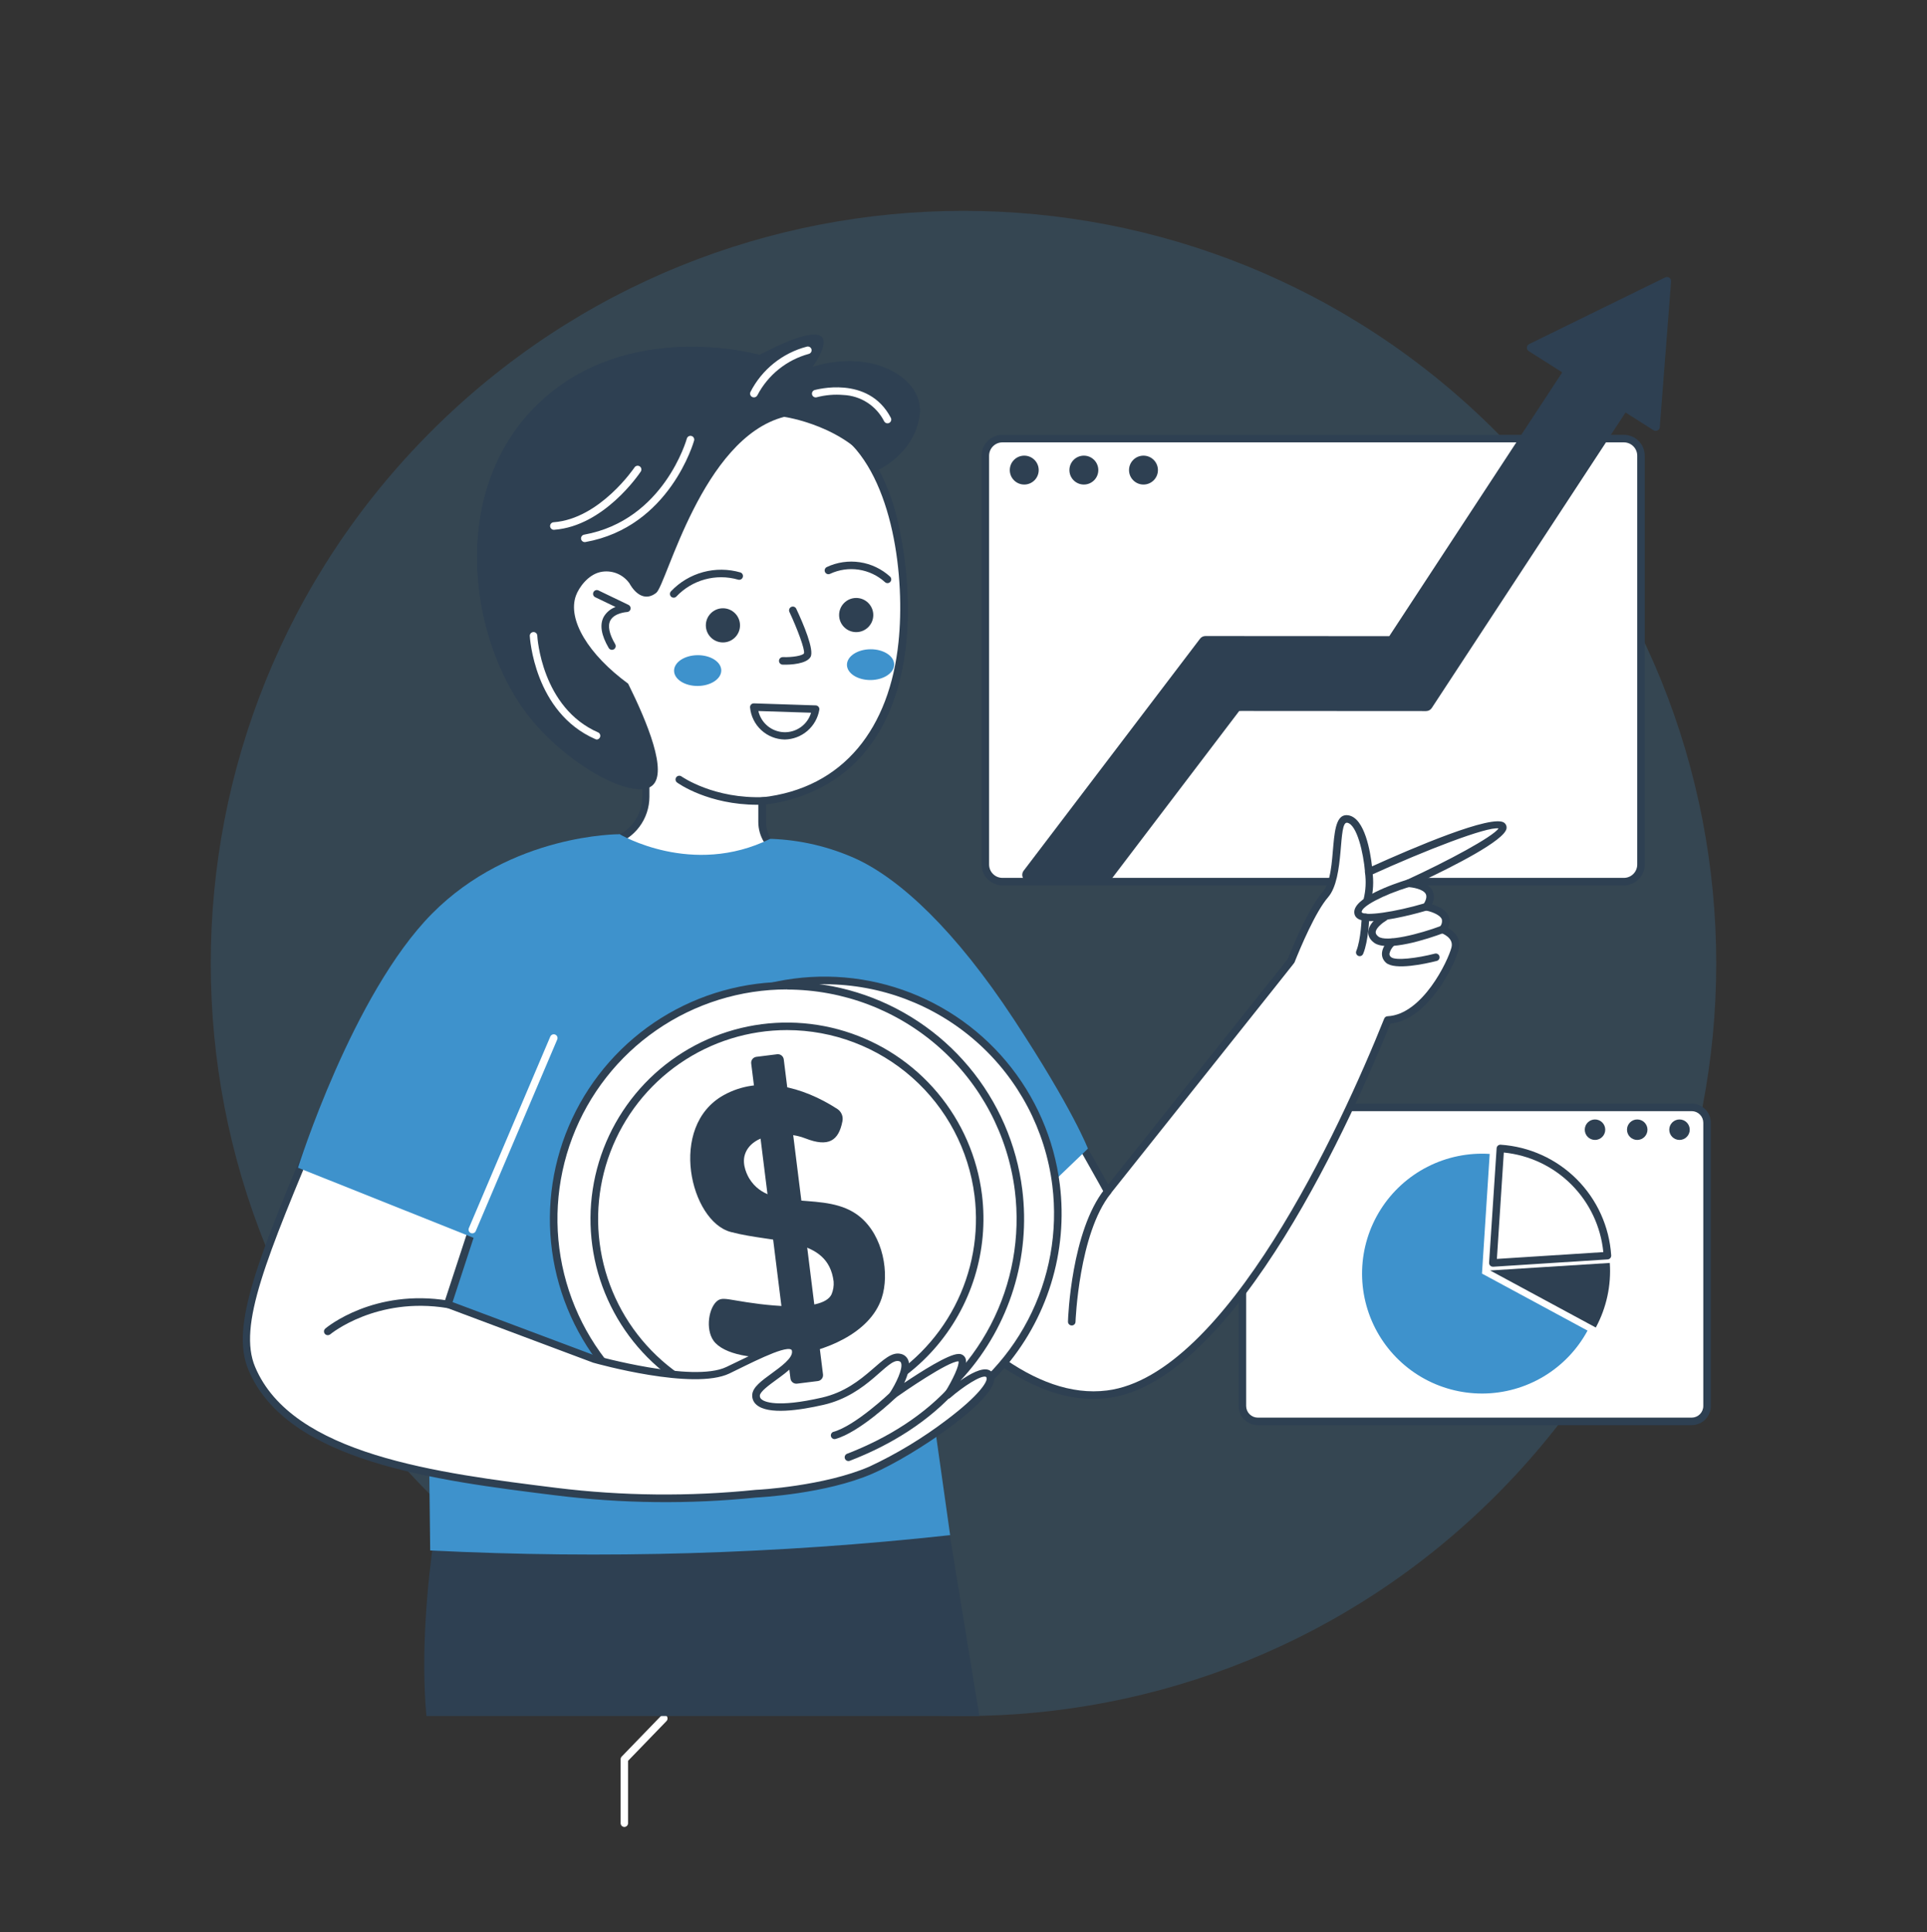 <svg width="334" height="335" viewBox="0 0 334 335" fill="none" xmlns="http://www.w3.org/2000/svg">
<rect x="0" y="0" width="334" height="335" fill="#333333" stroke="none"/>
<g clip-path="url(#clip0_137_12572)">
<path d="M108.224 316.725C108.051 316.725 107.885 316.656 107.763 316.534C107.64 316.412 107.572 316.246 107.572 316.073V304.983C107.571 304.813 107.636 304.649 107.754 304.526L114.591 297.455C114.713 297.333 114.878 297.265 115.051 297.265C115.223 297.265 115.388 297.333 115.511 297.455C115.572 297.515 115.62 297.588 115.653 297.667C115.686 297.747 115.704 297.832 115.704 297.918C115.704 298.004 115.686 298.089 115.653 298.169C115.62 298.248 115.572 298.321 115.511 298.381L108.857 305.263V316.112C108.847 316.275 108.777 316.428 108.659 316.541C108.542 316.655 108.387 316.72 108.224 316.725Z" fill="white"/>
<g opacity="0.2">
<path d="M259.254 259.281C310.206 208.33 310.206 125.721 259.254 74.77C208.303 23.819 125.695 23.819 74.744 74.77C23.793 125.721 23.793 208.33 74.744 259.281C125.695 310.232 208.303 310.232 259.254 259.281Z" fill="#3E92CC"/>
</g>
<path d="M281.454 76.037H173.752C172.112 76.037 170.784 77.365 170.784 79.005V149.882C170.784 151.521 172.112 152.85 173.752 152.85H281.454C283.093 152.85 284.422 151.521 284.422 149.882V79.005C284.422 77.365 283.093 76.037 281.454 76.037Z" fill="white"/>
<path d="M281.46 153.496H173.752C172.792 153.494 171.872 153.112 171.194 152.434C170.515 151.755 170.133 150.835 170.131 149.875V79.005C170.133 78.045 170.515 77.125 171.194 76.447C171.872 75.768 172.792 75.386 173.752 75.384H281.46C282.42 75.386 283.34 75.768 284.018 76.447C284.697 77.125 285.079 78.045 285.081 79.005V149.875C285.079 150.835 284.697 151.755 284.018 152.434C283.34 153.112 282.42 153.494 281.46 153.496ZM173.752 76.689C173.138 76.689 172.549 76.933 172.114 77.367C171.68 77.802 171.436 78.391 171.436 79.005V149.875C171.436 150.49 171.68 151.079 172.114 151.513C172.549 151.947 173.138 152.191 173.752 152.191H281.46C282.074 152.191 282.663 151.947 283.098 151.513C283.532 151.079 283.776 150.49 283.776 149.875V79.005C283.776 78.391 283.532 77.802 283.098 77.367C282.663 76.933 282.074 76.689 281.46 76.689H173.752Z" fill="#2E4052"/>
<path d="M177.529 84.002C178.912 84.002 180.034 82.88 180.034 81.497C180.034 80.113 178.912 78.992 177.529 78.992C176.145 78.992 175.024 80.113 175.024 81.497C175.024 82.88 176.145 84.002 177.529 84.002Z" fill="#2E4052"/>
<path d="M187.862 84.002C189.245 84.002 190.367 82.88 190.367 81.497C190.367 80.113 189.245 78.992 187.862 78.992C186.478 78.992 185.357 80.113 185.357 81.497C185.357 82.88 186.478 84.002 187.862 84.002Z" fill="#2E4052"/>
<path d="M198.195 84.002C199.579 84.002 200.7 82.88 200.7 81.497C200.7 80.113 199.579 78.992 198.195 78.992C196.812 78.992 195.69 80.113 195.69 81.497C195.69 82.88 196.812 84.002 198.195 84.002Z" fill="#2E4052"/>
<path d="M218.007 246.416H293.209C294.683 246.416 295.877 245.221 295.877 243.747V194.646C295.877 193.172 294.683 191.977 293.209 191.977H218.007C216.533 191.977 215.339 193.172 215.339 194.646V243.747C215.339 245.221 216.533 246.416 218.007 246.416Z" fill="white"/>
<path d="M293.215 247.068H218.007C217.126 247.068 216.282 246.718 215.659 246.095C215.036 245.473 214.686 244.628 214.686 243.748V194.646C214.686 193.765 215.036 192.92 215.659 192.298C216.282 191.675 217.126 191.325 218.007 191.325H293.215C294.095 191.327 294.938 191.678 295.559 192.3C296.18 192.923 296.529 193.766 296.529 194.646V243.748C296.529 244.627 296.18 245.471 295.559 246.093C294.938 246.716 294.095 247.066 293.215 247.068ZM218.007 192.63C217.472 192.63 216.959 192.842 216.581 193.22C216.203 193.598 215.991 194.111 215.991 194.646V243.748C215.993 244.282 216.206 244.793 216.583 245.171C216.961 245.549 217.473 245.762 218.007 245.763H293.215C293.749 245.762 294.26 245.548 294.637 245.171C295.013 244.793 295.225 244.281 295.225 243.748V194.646C295.225 194.381 295.174 194.119 295.074 193.875C294.973 193.63 294.825 193.408 294.638 193.221C294.452 193.033 294.23 192.885 293.986 192.783C293.742 192.682 293.48 192.63 293.215 192.63H218.007Z" fill="#2E4052"/>
<path d="M291.102 197.621C292.082 197.621 292.876 196.826 292.876 195.846C292.876 194.866 292.082 194.072 291.102 194.072C290.122 194.072 289.328 194.866 289.328 195.846C289.328 196.826 290.122 197.621 291.102 197.621Z" fill="#2E4052"/>
<path d="M283.776 197.621C284.756 197.621 285.55 196.826 285.55 195.846C285.55 194.866 284.756 194.072 283.776 194.072C282.796 194.072 282.002 194.866 282.002 195.846C282.002 196.826 282.796 197.621 283.776 197.621Z" fill="#2E4052"/>
<path d="M276.457 197.621C277.437 197.621 278.231 196.826 278.231 195.846C278.231 194.866 277.437 194.072 276.457 194.072C275.477 194.072 274.682 194.866 274.682 195.846C274.682 196.826 275.477 197.621 276.457 197.621Z" fill="#2E4052"/>
<path d="M260.337 143.156C258.38 141.532 237.244 151.16 237.244 151.16C237.244 151.16 236.553 142.576 233.65 141.995C230.747 141.414 232.724 151.63 229.703 155.107C227.485 157.671 224.948 163.633 223.767 166.595L191.978 206.531C191.978 206.531 172.088 169.791 159.361 157.912C153.829 152.676 147.081 148.899 139.726 146.92C138.603 146.62 137.428 146.566 136.283 146.763C135.137 146.959 134.048 147.402 133.09 148.059C132.131 148.717 131.327 149.574 130.731 150.572C130.136 151.571 129.764 152.686 129.64 153.842C128.257 168.539 140.6 193.771 140.6 193.771C140.6 193.771 166.041 245.026 191.978 241.712C214.158 238.881 234.974 190.732 240.526 176.843C247.14 176.537 251.661 166.608 252.216 164.403C252.796 162.081 250.011 161.141 250.011 161.141C252.333 158.121 247.225 157.227 247.225 157.227C249.776 153.398 244.094 153.17 244.094 153.17C244.094 153.17 262.307 144.78 260.337 143.156Z" fill="white"/>
<path d="M156.041 219.369C149.974 211.412 144.613 202.941 140.019 194.052C139.51 193.008 127.625 168.493 129.014 153.783C129.147 152.533 129.549 151.326 130.192 150.247C130.835 149.167 131.704 148.239 132.74 147.527C133.775 146.815 134.953 146.335 136.191 146.121C137.43 145.907 138.7 145.964 139.915 146.287C147.372 148.297 154.213 152.128 159.824 157.436C171.566 168.382 188.932 199.642 192.083 205.35L223.199 166.262C224.504 163 226.983 157.253 229.214 154.683C232.182 151.258 229.788 140.566 233.78 141.355C236.566 141.916 237.518 147.664 237.805 150.195C244.655 147.096 258.765 141.023 260.748 142.654C260.887 142.765 260.995 142.911 261.062 143.077C261.128 143.243 261.15 143.423 261.127 143.6C260.859 145.687 251.713 150.28 246.221 152.863C248.178 153.515 249.058 154.924 248.21 156.777C250.428 157.429 251.961 158.89 250.963 160.861C252.072 161.467 253.312 162.7 252.848 164.553C252.196 167.162 247.63 176.765 240.982 177.456C234.942 192.46 214.321 239.514 192.057 242.351C177.972 244.145 164.762 230.642 156.041 219.369ZM130.312 153.907C128.942 168.258 141.069 193.223 141.187 193.471C141.441 193.98 166.713 244.282 191.893 241.053C212.436 238.444 232.28 195.689 239.919 176.589C239.965 176.472 240.044 176.372 240.146 176.299C240.247 176.226 240.368 176.184 240.493 176.178C246.547 175.897 250.989 166.588 251.583 164.233C252.007 162.531 249.893 161.787 249.802 161.761C249.703 161.727 249.614 161.671 249.542 161.596C249.47 161.522 249.416 161.431 249.386 161.331C249.356 161.231 249.351 161.126 249.37 161.024C249.389 160.922 249.432 160.825 249.495 160.743C249.675 160.568 249.806 160.351 249.878 160.111C249.95 159.872 249.96 159.618 249.906 159.373C249.561 158.473 247.728 157.951 247.108 157.84C247.001 157.821 246.902 157.775 246.817 157.707C246.733 157.64 246.667 157.552 246.625 157.452C246.583 157.353 246.566 157.244 246.576 157.136C246.587 157.029 246.624 156.925 246.684 156.836C247.206 156.053 247.336 155.44 247.134 155.003C246.677 154.096 244.714 153.815 244.068 153.789C243.921 153.784 243.78 153.73 243.667 153.634C243.555 153.539 243.479 153.409 243.45 153.264C243.421 153.12 243.442 152.97 243.509 152.839C243.576 152.708 243.686 152.604 243.82 152.543C250.924 149.281 258.752 145.074 259.744 143.613C257.715 143.28 247.088 147.39 237.518 151.754C237.423 151.797 237.319 151.817 237.214 151.811C237.11 151.806 237.008 151.775 236.918 151.722C236.828 151.669 236.752 151.595 236.696 151.506C236.64 151.417 236.607 151.317 236.599 151.212C236.325 147.853 235.189 142.967 233.526 142.634C231.863 142.301 233.141 152.145 230.199 155.537C227.994 158.075 225.391 164.285 224.374 166.836C224.315 166.98 225.724 165.179 192.487 206.936C192.42 207.02 192.333 207.086 192.234 207.128C192.135 207.17 192.027 207.187 191.919 207.177C191.812 207.168 191.709 207.132 191.619 207.072C191.529 207.013 191.455 206.932 191.404 206.838C191.208 206.472 171.423 170.059 158.937 158.395C153.488 153.235 146.845 149.508 139.602 147.546C138.568 147.269 137.488 147.218 136.433 147.398C135.379 147.578 134.376 147.984 133.493 148.589C132.611 149.193 131.869 149.981 131.32 150.899C130.771 151.817 130.427 152.843 130.312 153.907Z" fill="#2E4052"/>
<path d="M152.903 186.087C150.731 167.789 150.072 159.817 143.235 153.222C140.956 151.052 138.341 149.266 135.492 147.931C134.469 147.437 133.607 146.665 133.005 145.702C132.402 144.739 132.084 143.626 132.087 142.491V138.89C136.137 138.493 140.044 137.184 143.516 135.061C160.281 124.623 157.456 98.366 154.155 87.655C151.683 79.644 147.632 76.134 146.543 75.215C142.708 72.069 137.938 70.284 132.98 70.139C109.163 61.254 83.865 80.577 86.664 106.194C87.56 114.627 91.545 122.43 97.852 128.1C102.043 131.551 106.814 134.23 111.942 136.013V138.159C111.94 139.894 111.374 141.581 110.331 142.967C109.288 144.353 107.822 145.362 106.156 145.844C101.62 147.118 97.406 149.342 93.794 152.367C88.406 157.012 85.046 163.457 81.641 184.404C78.156 206.067 77.001 228.042 78.197 249.951H161.612C157.398 222.475 154.606 200.615 152.903 186.087Z" fill="white"/>
<path d="M161.612 250.636H78.197C78.029 250.636 77.868 250.572 77.746 250.457C77.625 250.341 77.552 250.184 77.544 250.016C76.357 228.059 77.516 206.037 81.002 184.325C84.479 162.929 87.897 156.614 93.396 151.897C97.072 148.797 101.369 146.522 105.999 145.224C107.534 144.788 108.885 143.863 109.844 142.589C110.804 141.314 111.321 139.761 111.316 138.166V136.476C106.281 134.671 101.595 132.01 97.467 128.609L97.395 128.544C91.34 123.065 87.38 115.65 86.197 107.57C85.013 99.491 86.679 91.251 90.909 84.266C95.138 77.281 101.667 71.986 109.375 69.291C117.083 66.595 125.489 66.667 133.15 69.493C138.211 69.672 143.074 71.505 146.993 74.712C148.95 76.31 152.544 80.087 154.821 87.459C157.795 97.107 161.631 124.564 143.907 135.615C140.518 137.691 136.719 139.007 132.772 139.47V142.491C132.772 143.503 133.056 144.494 133.593 145.352C134.129 146.21 134.895 146.9 135.805 147.344C138.719 148.708 141.393 150.534 143.724 152.752C150.424 159.217 151.324 166.869 153.307 183.634C155.832 205.018 158.644 226.036 162.29 249.879C162.306 249.976 162.3 250.074 162.272 250.168C162.245 250.261 162.197 250.348 162.132 250.42C162.067 250.493 161.986 250.55 161.896 250.587C161.806 250.625 161.709 250.641 161.612 250.636ZM78.816 249.332H160.855C155.747 215.873 152.192 186.165 152.257 186.165C150.176 168.552 149.53 160.202 142.785 153.691C140.555 151.571 137.998 149.824 135.211 148.518C134.079 147.97 133.125 147.113 132.457 146.047C131.789 144.981 131.434 143.749 131.434 142.491V138.89C131.433 138.728 131.492 138.573 131.599 138.452C131.707 138.332 131.855 138.255 132.015 138.237C146.366 136.672 154.195 126.052 155.728 111.387C156.908 100.258 154.866 82.873 146.125 75.697C142.4 72.653 137.775 70.922 132.967 70.772C132.315 70.772 126.444 67.81 117.311 68.815C110.815 69.517 104.661 72.084 99.592 76.206C94.522 80.328 90.754 85.83 88.742 92.046C86.731 98.262 86.561 104.928 88.254 111.239C89.946 117.55 93.429 123.236 98.282 127.611C102.403 130.996 107.092 133.622 112.131 135.367C112.259 135.413 112.368 135.497 112.445 135.608C112.523 135.719 112.563 135.852 112.562 135.987V138.133C112.558 140.008 111.95 141.833 110.827 143.335C109.705 144.838 108.129 145.94 106.332 146.476C101.883 147.722 97.752 149.906 94.218 152.882C88.999 157.397 85.692 163.535 82.28 184.534C78.848 205.951 77.687 227.671 78.816 249.332Z" fill="#2E4052"/>
<path d="M78.196 249.978C78.196 249.978 71.973 276.032 73.91 297.494H169.753C167.183 281.764 164.61 266.036 162.036 250.31L78.196 249.978Z" fill="#2E4052"/>
<path d="M107.408 144.624C107.408 144.624 119.959 152.113 133.502 145.42C138.659 145.585 143.732 146.771 148.428 148.91C156.008 152.433 165.5 161.154 175.761 176.772C186.022 192.389 188.566 199.127 188.566 199.127L161.168 225.41L158.559 222.755L164.684 266.136C134.761 269.406 104.626 270.293 74.563 268.791C74.224 238.683 73.882 208.573 73.539 178.461L93.037 152.022L107.408 144.624Z" fill="#3E92CC"/>
<path d="M108.876 118.524C102.007 113.488 98.315 107.434 99.822 103.265C100.324 101.882 101.883 99.665 104.049 99.175C104.99 98.968 105.971 99.043 106.869 99.391C107.767 99.74 108.542 100.345 109.098 101.132C110.227 103.148 111.942 104.198 113.743 102.776C115.543 101.354 121.675 75.958 135.922 72.266C135.922 72.266 146.875 73.812 151.892 81.634C151.892 81.634 158.272 78.953 159.374 72.266C160.477 65.579 151.213 60.309 140.834 63.603C140.834 63.603 149.021 52.513 131.656 61.509C130.13 61.091 108.896 55.638 93.859 69.448C77.603 84.387 81.158 110.285 91.25 123.651C97.949 132.523 109.848 138.936 113.064 136.183C115.752 133.886 112.236 125.308 108.876 118.524Z" fill="#2E4052"/>
<path d="M116.77 103.618C116.64 103.618 116.513 103.58 116.405 103.509C116.297 103.437 116.213 103.335 116.163 103.215C116.114 103.096 116.101 102.964 116.126 102.837C116.152 102.71 116.214 102.593 116.306 102.502C117.819 100.907 119.742 99.76 121.864 99.184C123.985 98.609 126.224 98.628 128.336 99.24C128.5 99.297 128.635 99.417 128.711 99.574C128.787 99.731 128.797 99.911 128.74 100.075C128.683 100.24 128.563 100.375 128.406 100.45C128.25 100.526 128.069 100.537 127.905 100.48C126.028 99.944 124.04 99.935 122.158 100.453C120.276 100.97 118.572 101.995 117.233 103.415C117.173 103.478 117.101 103.528 117.022 103.563C116.942 103.598 116.856 103.616 116.77 103.618Z" fill="#2E4052"/>
<path d="M125.302 111.374C126.938 111.374 128.264 110.048 128.264 108.412C128.264 106.777 126.938 105.451 125.302 105.451C123.667 105.451 122.341 106.777 122.341 108.412C122.341 110.048 123.667 111.374 125.302 111.374Z" fill="#2E4052"/>
<path d="M153.829 101.093C153.667 101.093 153.512 101.032 153.392 100.923C152.122 99.769 150.538 99.016 148.841 98.761C147.144 98.506 145.409 98.759 143.855 99.488C143.699 99.558 143.522 99.564 143.361 99.504C143.201 99.445 143.071 99.325 142.998 99.17C142.926 99.015 142.916 98.838 142.973 98.677C143.029 98.516 143.147 98.383 143.3 98.307C145.087 97.467 147.082 97.176 149.034 97.47C150.985 97.763 152.806 98.629 154.266 99.958C154.364 100.046 154.432 100.162 154.462 100.29C154.493 100.418 154.483 100.552 154.436 100.675C154.389 100.798 154.306 100.903 154.197 100.978C154.089 101.053 153.961 101.093 153.829 101.093Z" fill="#2E4052"/>
<path d="M148.402 109.586C150.037 109.586 151.363 108.26 151.363 106.625C151.363 104.989 150.037 103.663 148.402 103.663C146.766 103.663 145.44 104.989 145.44 106.625C145.44 108.26 146.766 109.586 148.402 109.586Z" fill="#2E4052"/>
<path d="M135.648 115.223C135.563 115.22 135.478 115.2 135.4 115.164C135.322 115.129 135.252 115.078 135.194 115.015C135.135 114.953 135.09 114.879 135.06 114.799C135.03 114.719 135.016 114.633 135.019 114.548C135.022 114.462 135.042 114.378 135.077 114.3C135.113 114.222 135.163 114.151 135.226 114.093C135.289 114.034 135.362 113.989 135.443 113.959C135.523 113.929 135.608 113.915 135.694 113.918C137.384 113.977 139.119 113.664 139.354 113.266C139.543 112.613 138.206 109.038 136.829 106.09C136.755 105.933 136.746 105.754 136.804 105.59C136.862 105.427 136.982 105.293 137.139 105.219C137.296 105.145 137.475 105.135 137.639 105.194C137.802 105.252 137.935 105.372 138.01 105.529C139.236 108.138 141.18 112.705 140.482 113.898C139.784 115.092 137.07 115.275 135.648 115.223Z" fill="#2E4052"/>
<path d="M120.95 118.92C123.209 118.899 125.029 117.688 125.015 116.214C125.002 114.741 123.159 113.563 120.9 113.584C118.642 113.605 116.821 114.817 116.835 116.29C116.849 117.764 118.691 118.941 120.95 118.92Z" fill="#3E92CC"/>
<path d="M150.914 117.893C153.173 117.872 154.993 116.661 154.98 115.187C154.966 113.714 153.124 112.536 150.865 112.557C148.606 112.578 146.786 113.789 146.799 115.263C146.813 116.736 148.655 117.914 150.914 117.893Z" fill="#3E92CC"/>
<path d="M106.071 112.659C105.958 112.659 105.847 112.63 105.748 112.574C105.65 112.518 105.568 112.437 105.51 112.34C104.205 110.115 103.905 108.289 104.649 106.925C105.111 106.139 105.833 105.539 106.691 105.229L103.207 103.553C103.124 103.52 103.048 103.47 102.985 103.407C102.921 103.344 102.872 103.268 102.839 103.185C102.806 103.101 102.791 103.012 102.794 102.922C102.797 102.833 102.819 102.745 102.857 102.664C102.896 102.583 102.951 102.511 103.018 102.453C103.086 102.394 103.165 102.35 103.251 102.323C103.336 102.296 103.426 102.287 103.515 102.297C103.604 102.306 103.69 102.334 103.768 102.378L108.935 104.864C109.066 104.927 109.172 105.032 109.236 105.162C109.301 105.292 109.32 105.44 109.291 105.583C109.262 105.725 109.186 105.854 109.075 105.948C108.965 106.042 108.826 106.097 108.68 106.103C108.68 106.103 106.515 106.221 105.797 107.551C105.295 108.471 105.582 109.9 106.632 111.681C106.689 111.78 106.719 111.892 106.72 112.006C106.72 112.12 106.69 112.232 106.633 112.331C106.576 112.43 106.495 112.513 106.396 112.57C106.297 112.628 106.185 112.659 106.071 112.659Z" fill="#2E4052"/>
<path d="M136.014 128.205C134.505 128.181 133.057 127.601 131.949 126.577C130.84 125.553 130.148 124.156 130.006 122.653C129.996 122.562 130.007 122.47 130.035 122.383C130.064 122.297 130.11 122.217 130.172 122.149C130.233 122.081 130.309 122.027 130.392 121.991C130.476 121.954 130.566 121.935 130.658 121.936L141.389 122.288C141.482 122.291 141.573 122.314 141.657 122.356C141.74 122.397 141.814 122.456 141.872 122.529C141.931 122.601 141.974 122.685 141.997 122.775C142.021 122.865 142.025 122.959 142.009 123.051C141.767 124.474 141.036 125.768 139.941 126.709C138.846 127.65 137.457 128.179 136.014 128.205ZM131.447 123.266C131.679 124.284 132.242 125.197 133.048 125.861C133.854 126.525 134.857 126.904 135.9 126.937C136.944 126.971 137.969 126.658 138.816 126.046C139.663 125.435 140.283 124.561 140.58 123.56L131.447 123.266Z" fill="#2E4052"/>
<path d="M131.265 139.516C122.784 139.516 117.565 135.824 117.357 135.661C117.287 135.61 117.228 135.546 117.183 135.473C117.138 135.4 117.109 135.319 117.095 135.234C117.082 135.149 117.085 135.062 117.106 134.979C117.126 134.895 117.162 134.817 117.213 134.747C117.315 134.609 117.467 134.516 117.637 134.489C117.807 134.462 117.98 134.503 118.12 134.604C118.179 134.643 123.75 138.563 132.53 138.179C132.703 138.171 132.872 138.232 133 138.349C133.128 138.466 133.204 138.629 133.212 138.802C133.22 138.975 133.158 139.144 133.042 139.271C132.925 139.399 132.762 139.475 132.589 139.483C132.139 139.503 131.695 139.516 131.265 139.516Z" fill="#2E4052"/>
<path d="M153.829 73.388C153.71 73.389 153.593 73.357 153.491 73.296C153.388 73.235 153.305 73.147 153.249 73.042C152.584 71.724 151.581 70.606 150.342 69.803C149.102 69.001 147.672 68.543 146.197 68.476C144.644 68.34 143.079 68.472 141.572 68.867C141.406 68.917 141.227 68.898 141.074 68.815C140.922 68.733 140.809 68.593 140.759 68.427C140.71 68.261 140.729 68.082 140.811 67.93C140.894 67.777 141.034 67.664 141.2 67.615C141.291 67.615 150.489 64.927 154.41 72.442C154.46 72.541 154.484 72.652 154.479 72.763C154.474 72.874 154.441 72.982 154.383 73.077C154.325 73.172 154.244 73.25 154.147 73.305C154.05 73.359 153.94 73.388 153.829 73.388Z" fill="white"/>
<path d="M130.658 68.887C130.549 68.887 130.442 68.859 130.347 68.807C130.251 68.755 130.17 68.68 130.111 68.588C130.052 68.497 130.017 68.392 130.009 68.284C130.001 68.175 130.02 68.066 130.064 67.967C131.047 66.038 132.427 64.339 134.114 62.982C135.8 61.625 137.755 60.64 139.849 60.093C139.933 60.071 140.019 60.065 140.105 60.076C140.19 60.087 140.273 60.115 140.347 60.158C140.422 60.201 140.487 60.258 140.539 60.327C140.592 60.395 140.63 60.473 140.652 60.556C140.696 60.723 140.671 60.901 140.585 61.05C140.498 61.199 140.355 61.308 140.189 61.352C138.288 61.869 136.514 62.773 134.98 64.008C133.445 65.243 132.183 66.782 131.271 68.528C131.215 68.641 131.127 68.735 131.018 68.798C130.909 68.862 130.784 68.893 130.658 68.887Z" fill="white"/>
<path d="M100.715 93.447C100.7 93.363 100.702 93.276 100.72 93.193C100.739 93.109 100.774 93.03 100.823 92.96C100.872 92.889 100.934 92.829 101.006 92.783C101.079 92.737 101.159 92.706 101.244 92.691C115.067 90.192 119.014 76.16 119.053 76.017C119.102 75.855 119.213 75.719 119.361 75.637C119.509 75.555 119.683 75.534 119.846 75.578C120.009 75.622 120.149 75.728 120.236 75.873C120.323 76.018 120.35 76.191 120.312 76.356C120.273 76.506 116.104 91.36 101.472 93.969C101.303 94 101.128 93.962 100.986 93.864C100.844 93.766 100.747 93.617 100.715 93.447Z" fill="white"/>
<path d="M95.347 91.236C95.34 91.15 95.351 91.064 95.378 90.983C95.406 90.901 95.448 90.826 95.505 90.761C95.561 90.696 95.63 90.643 95.707 90.605C95.784 90.567 95.868 90.544 95.953 90.538C103.951 89.957 109.92 81.118 109.979 81.033C110.026 80.962 110.087 80.9 110.158 80.852C110.23 80.804 110.31 80.77 110.394 80.754C110.478 80.737 110.565 80.736 110.649 80.753C110.734 80.77 110.814 80.803 110.885 80.851C111.027 80.947 111.125 81.096 111.158 81.265C111.191 81.433 111.157 81.608 111.062 81.751C110.807 82.142 104.688 91.21 96.058 91.843C95.971 91.851 95.883 91.841 95.8 91.815C95.717 91.789 95.64 91.746 95.574 91.689C95.508 91.633 95.454 91.564 95.414 91.486C95.375 91.408 95.352 91.323 95.347 91.236Z" fill="white"/>
<path d="M103.488 128.204C103.398 128.203 103.31 128.185 103.227 128.152C92.548 123.527 91.83 110.363 91.824 110.226C91.824 110.053 91.893 109.887 92.015 109.764C92.137 109.642 92.303 109.573 92.476 109.573C92.649 109.573 92.815 109.642 92.938 109.764C93.06 109.887 93.129 110.053 93.129 110.226C93.129 110.35 93.826 122.718 103.749 127.01C103.86 127.082 103.947 127.187 103.998 127.31C104.049 127.433 104.061 127.568 104.032 127.698C104.004 127.828 103.937 127.946 103.839 128.036C103.742 128.127 103.619 128.185 103.488 128.204Z" fill="white"/>
<path d="M142.928 250.845C165.259 250.845 183.361 232.743 183.361 210.413C183.361 188.083 165.259 169.98 142.928 169.98C120.598 169.98 102.496 188.083 102.496 210.413C102.496 232.743 120.598 250.845 142.928 250.845Z" fill="white"/>
<path d="M142.896 251.504C134.984 251.501 127.242 249.215 120.598 244.92C113.954 240.625 108.691 234.503 105.44 227.29C102.19 220.077 101.091 212.079 102.275 204.257C103.458 196.435 106.875 189.12 112.114 183.192C117.353 177.263 124.191 172.973 131.809 170.836C139.426 168.699 147.499 168.806 155.057 171.145C162.615 173.483 169.337 177.953 174.417 184.019C179.497 190.084 182.718 197.486 183.693 205.338C184.412 211.119 183.893 216.987 182.171 222.553C180.449 228.119 177.563 233.255 173.705 237.621C169.847 241.986 165.105 245.482 159.794 247.876C154.482 250.269 148.722 251.506 142.896 251.504ZM143.007 170.613C134.923 170.592 127.025 173.034 120.363 177.613C113.702 182.192 108.592 188.691 105.716 196.246C102.839 203.801 102.332 212.052 104.261 219.902C106.19 227.752 110.464 234.829 116.514 240.19C122.565 245.551 130.104 248.942 138.13 249.912C146.155 250.882 154.285 249.384 161.438 245.619C168.592 241.854 174.429 236 178.172 228.835C181.916 221.671 183.389 213.536 182.395 205.514C181.2 195.902 176.539 187.056 169.288 180.635C162.037 174.213 152.693 170.657 143.007 170.633V170.613Z" fill="#2E4052"/>
<path d="M136.418 251.765C158.748 251.765 176.85 233.663 176.85 211.333C176.85 189.003 158.748 170.9 136.418 170.9C114.088 170.9 95.986 189.003 95.986 211.333C95.986 233.663 114.088 251.765 136.418 251.765Z" fill="white"/>
<path d="M136.34 252.417C128.431 252.404 120.693 250.11 114.056 245.808C107.418 241.507 102.163 235.382 98.92 228.168C95.678 220.954 94.586 212.957 95.776 205.138C96.965 197.319 100.386 190.009 105.627 184.085C110.868 178.162 117.708 173.877 125.324 171.744C132.94 169.611 141.01 169.722 148.565 172.062C156.12 174.402 162.84 178.872 167.917 184.937C172.995 191.001 176.214 198.402 177.19 206.251C177.909 212.037 177.389 217.909 175.663 223.479C173.938 229.048 171.048 234.187 167.184 238.553C163.321 242.92 158.572 246.414 153.254 248.805C147.936 251.195 142.17 252.426 136.34 252.417ZM136.451 171.526C128.368 171.518 120.475 173.972 113.821 178.561C107.167 183.149 102.068 189.655 99.203 197.213C96.338 204.771 95.842 213.022 97.782 220.868C99.721 228.715 104.004 235.785 110.061 241.137C116.117 246.489 123.66 249.87 131.685 250.831C139.711 251.791 147.838 250.284 154.986 246.511C162.134 242.738 167.964 236.878 171.7 229.711C175.435 222.543 176.9 214.408 175.898 206.388C174.68 196.777 170.003 187.94 162.741 181.529C155.48 175.117 146.131 171.571 136.444 171.552L136.451 171.526Z" fill="#2E4052"/>
<path d="M136.601 235.124C130.671 235.861 125.354 234.758 123.684 232.443C122.23 230.414 122.843 226.624 124.376 225.482C125.028 225.012 125.681 225.136 127.735 225.482C131.473 226.134 142.452 227.785 144.122 224.406C144.425 223.696 144.55 222.924 144.488 222.155C143.509 214.327 134.383 215.632 126.659 213.577C119.679 211.744 115.706 195.266 125.433 189.858C131.669 186.387 139.132 188.37 145.133 192.252C145.473 192.474 145.738 192.793 145.896 193.167C146.054 193.541 146.098 193.954 146.021 194.352C145.368 197.784 143.594 198.919 139.615 197.36C135.961 195.905 130.319 196.616 129.138 200.067C128.486 201.926 129.647 203.942 129.882 204.327C133.626 210.426 143.137 206.16 148.982 210.889C153.144 214.255 154.201 220.857 152.818 225.052C150.757 231.249 142.792 234.354 136.601 235.124Z" fill="#2E4052"/>
<path d="M134.697 182.767L131.098 183.215C130.533 183.286 130.132 183.801 130.203 184.366L137.005 238.975C137.075 239.54 137.59 239.941 138.155 239.871L141.754 239.422C142.319 239.352 142.72 238.837 142.65 238.272L135.848 183.662C135.777 183.098 135.262 182.697 134.697 182.767Z" fill="#2E4052"/>
<path d="M136.34 245.392C129.786 245.379 123.375 243.476 117.876 239.91C112.377 236.345 108.023 231.268 105.337 225.29C102.652 219.312 101.748 212.685 102.734 206.206C103.721 199.727 106.556 193.67 110.899 188.762C115.242 183.854 120.91 180.303 127.221 178.536C133.532 176.768 140.219 176.859 146.479 178.798C152.74 180.737 158.308 184.44 162.516 189.465C166.724 194.489 169.393 200.621 170.203 207.125C170.794 211.92 170.359 216.786 168.926 221.401C167.494 226.015 165.098 230.272 161.896 233.891C158.694 237.509 154.76 240.405 150.354 242.388C145.948 244.371 141.171 245.395 136.34 245.392ZM136.431 178.579C129.781 178.575 123.287 180.597 117.814 184.374C112.34 188.151 108.147 193.506 105.791 199.725C103.435 205.944 103.028 212.733 104.625 219.189C106.221 225.645 109.746 231.461 114.729 235.865C119.712 240.269 125.919 243.051 132.522 243.842C139.125 244.632 145.812 243.394 151.694 240.291C157.576 237.188 162.374 232.367 165.45 226.471C168.525 220.574 169.733 213.881 168.911 207.282C167.918 199.365 164.072 192.083 158.094 186.799C152.116 181.515 144.416 178.593 136.438 178.579H136.431Z" fill="#2E4052"/>
<path d="M171.684 238.836C171.169 235.867 164.28 241.856 164.28 241.856C164.28 241.856 168.416 235.287 166.119 235.332C163.823 235.378 154.788 241.856 154.788 241.856C154.788 241.856 158.617 236.057 156.015 235.332C153.412 234.608 150.411 241.106 142.635 242.893C134.859 244.681 130.893 243.989 131.056 241.836C131.219 239.684 138.101 237.074 137.951 234.321C137.801 231.568 132.243 234.621 126.163 237.537C120.083 240.453 103.012 235.619 103.012 235.619C103.012 235.619 103.305 235.73 77.629 226.102L93.246 178.337C93.246 178.337 110.859 157.821 106.489 145.42C99.111 146.64 86.533 149.869 75.483 159.7C66.82 167.404 62.853 176.595 55.26 194.665C45.436 218.098 40.524 229.82 43.629 237.205C50.191 252.822 76.155 256.051 96.293 258.562C107.826 259.989 119.483 260.107 131.043 258.915C131.043 258.915 142.837 258.354 150.952 254.838C159.068 251.321 172.219 241.804 171.684 238.836Z" fill="white"/>
<path d="M96.227 259.228C75.515 256.651 49.748 253.441 43.055 237.478C39.845 229.846 44.809 218.013 54.693 194.424C62.057 176.856 66.115 167.182 75.072 159.197C83.422 151.767 94.257 146.803 106.384 144.761C106.536 144.735 106.692 144.765 106.825 144.844C106.958 144.922 107.058 145.046 107.108 145.191C111.433 157.488 95.314 176.895 93.833 178.65L78.444 225.736L103.233 235.039C103.351 235.039 120.077 239.742 125.87 236.996C131.662 234.249 135.988 231.836 137.801 232.906C138.046 233.054 138.247 233.264 138.386 233.515C138.524 233.766 138.595 234.048 138.59 234.334C138.695 236.187 136.594 237.72 134.559 239.201C133.306 240.114 131.747 241.249 131.702 241.934C131.692 242.058 131.713 242.183 131.763 242.296C131.813 242.41 131.89 242.51 131.989 242.586C132.445 242.978 134.546 244.106 142.485 242.286C150.241 240.499 153.014 233.865 156.184 234.726C156.467 234.792 156.728 234.928 156.945 235.12C157.163 235.313 157.329 235.556 157.43 235.828C157.821 236.865 157.339 238.437 156.726 239.742C159.642 237.785 164.371 234.771 166.1 234.726C166.333 234.703 166.568 234.749 166.776 234.856C166.984 234.964 167.157 235.129 167.274 235.332C167.75 236.161 167.189 237.805 166.445 239.351C168.135 238.17 170.157 237.061 171.338 237.485C171.604 237.583 171.837 237.754 172.011 237.977C172.185 238.201 172.293 238.469 172.323 238.751C172.975 242.534 158.572 252.293 151.22 255.477C143.092 259.006 131.578 259.586 131.088 259.613C119.491 260.8 107.796 260.67 96.227 259.228ZM106.012 146.176C94.179 148.231 84.048 152.948 75.894 160.202C67.511 167.658 63.695 176.236 55.854 194.939C46.108 218.176 41.215 229.833 44.216 236.97C50.635 252.241 75.985 255.392 96.358 257.929C107.859 259.349 119.483 259.467 131.01 258.282C131.473 258.282 142.889 257.629 150.678 254.257C155.442 252.031 159.953 249.301 164.136 246.116C169.812 241.83 171.116 239.553 171.012 238.94C170.973 238.718 170.908 238.692 170.875 238.679C170.046 238.372 167 240.329 164.684 242.338C164.566 242.441 164.415 242.497 164.258 242.498C164.102 242.498 163.95 242.442 163.832 242.34C163.713 242.238 163.635 242.097 163.612 241.942C163.589 241.787 163.622 241.629 163.706 241.497C165.186 239.142 166.315 236.624 166.132 235.998C164.338 235.998 156.621 241.327 155.14 242.378C155.016 242.462 154.867 242.502 154.717 242.49C154.568 242.477 154.427 242.413 154.319 242.309C154.211 242.205 154.142 242.066 154.124 241.917C154.106 241.768 154.14 241.617 154.221 241.49C155.258 239.912 156.556 237.257 156.178 236.272C156.149 236.194 156.1 236.125 156.035 236.072C155.971 236.02 155.894 235.985 155.812 235.972C153.797 235.437 150.476 241.764 142.765 243.539C138.564 244.504 133.143 245.294 131.128 243.539C130.869 243.327 130.666 243.055 130.537 242.747C130.407 242.439 130.355 242.104 130.384 241.771C130.482 240.466 132.008 239.37 133.776 238.079C135.368 236.924 137.344 235.469 137.279 234.341C137.279 234.047 137.168 233.988 137.123 233.962C135.916 233.251 129.503 236.637 126.424 238.111C120.188 241.092 103.52 236.435 102.816 236.239L77.374 226.702C77.216 226.643 77.087 226.525 77.014 226.373C76.942 226.221 76.93 226.047 76.983 225.886C93.618 175.108 92.633 178.115 92.75 177.933C92.868 177.75 109.594 158.14 106.038 146.15L106.012 146.176Z" fill="#2E4052"/>
<path d="M107.408 144.624C107.408 144.624 88.653 144.468 74.87 158.402C61.086 172.336 51.653 202.441 51.653 202.441L83.852 215.299L104.075 177.939L112.086 153.111L107.408 144.624Z" fill="#3E92CC"/>
<path d="M81.863 213.818C81.755 213.818 81.649 213.791 81.554 213.74C81.459 213.689 81.379 213.615 81.319 213.526C81.26 213.436 81.224 213.333 81.214 213.225C81.204 213.118 81.221 213.01 81.263 212.911L95.379 179.707C95.413 179.627 95.462 179.555 95.523 179.495C95.585 179.434 95.657 179.386 95.737 179.354C95.818 179.322 95.903 179.306 95.99 179.307C96.076 179.308 96.161 179.327 96.24 179.361C96.398 179.43 96.522 179.558 96.586 179.718C96.65 179.879 96.647 180.057 96.579 180.216L82.463 213.42C82.413 213.538 82.329 213.638 82.223 213.709C82.116 213.78 81.991 213.818 81.863 213.818Z" fill="white"/>
<path d="M56.806 231.471C56.672 231.471 56.541 231.43 56.431 231.353C56.321 231.275 56.237 231.166 56.191 231.04C56.146 230.914 56.14 230.776 56.175 230.647C56.211 230.517 56.285 230.402 56.389 230.316C56.728 230.029 64.869 223.362 77.733 225.482C77.902 225.511 78.053 225.605 78.153 225.744C78.253 225.883 78.295 226.056 78.268 226.226C78.241 226.396 78.147 226.548 78.008 226.65C77.869 226.751 77.695 226.793 77.525 226.767C65.247 224.751 57.302 231.255 57.224 231.334C57.105 231.426 56.957 231.475 56.806 231.471Z" fill="#2E4052"/>
<path d="M144.364 248.255C148.213 247.237 154.279 241.438 154.338 241.386C154.46 241.264 154.626 241.196 154.798 241.196C154.97 241.196 155.136 241.264 155.258 241.386C155.319 241.447 155.368 241.519 155.401 241.598C155.434 241.678 155.451 241.763 155.451 241.849C155.451 241.935 155.434 242.021 155.401 242.1C155.368 242.18 155.319 242.252 155.258 242.312C154.997 242.56 148.884 248.399 144.709 249.488C144.559 249.5 144.408 249.46 144.284 249.373C144.16 249.287 144.07 249.16 144.029 249.014C143.988 248.868 143.999 248.713 144.06 248.575C144.121 248.436 144.229 248.323 144.364 248.255Z" fill="#2E4052"/>
<path d="M146.823 252.026C153.705 249.371 160.3 245.353 165.167 239.768C165.282 239.644 165.441 239.569 165.61 239.56C165.779 239.55 165.946 239.607 166.074 239.718C166.202 239.829 166.282 239.986 166.296 240.155C166.311 240.324 166.259 240.492 166.152 240.623C161.129 246.377 154.41 250.506 147.293 253.246C147.131 253.308 146.951 253.304 146.793 253.233C146.634 253.163 146.51 253.033 146.448 252.871C146.386 252.709 146.39 252.529 146.461 252.371C146.531 252.212 146.661 252.088 146.823 252.026Z" fill="#2E4052"/>
<path d="M185.761 229.787C185.588 229.787 185.423 229.718 185.3 229.596C185.178 229.474 185.109 229.308 185.109 229.135C185.109 228.483 185.696 213.4 191.469 206.146C191.522 206.076 191.588 206.018 191.664 205.974C191.739 205.93 191.823 205.902 191.909 205.891C191.996 205.88 192.084 205.887 192.168 205.91C192.252 205.934 192.331 205.974 192.399 206.029C192.467 206.084 192.524 206.151 192.565 206.228C192.607 206.305 192.632 206.39 192.64 206.477C192.649 206.564 192.639 206.651 192.613 206.735C192.587 206.818 192.544 206.895 192.487 206.962C186.988 213.877 186.42 229.03 186.414 229.181C186.402 229.346 186.328 229.5 186.207 229.613C186.086 229.725 185.927 229.788 185.761 229.787Z" fill="#2E4052"/>
<path d="M237.525 159.693C236.331 159.693 234.915 159.517 234.746 158.336C234.348 155.668 241.654 153.202 243.879 152.511C243.961 152.483 244.049 152.471 244.136 152.477C244.223 152.483 244.308 152.507 244.386 152.546C244.464 152.586 244.533 152.641 244.589 152.708C244.646 152.774 244.688 152.852 244.714 152.935C244.739 153.019 244.748 153.107 244.739 153.194C244.731 153.28 244.704 153.365 244.662 153.441C244.62 153.518 244.564 153.585 244.495 153.64C244.426 153.694 244.348 153.734 244.264 153.757C239.697 155.153 235.874 157.201 236.018 158.141C236.488 158.871 241.732 158.141 247.023 156.568C247.189 156.52 247.368 156.54 247.519 156.623C247.671 156.706 247.783 156.846 247.832 157.012C247.88 157.178 247.861 157.357 247.778 157.508C247.694 157.66 247.554 157.773 247.388 157.821C246.129 158.199 240.806 159.693 237.525 159.693Z" fill="#2E4052"/>
<path d="M238.105 163.392C236.148 161.859 237.453 159.739 239.573 158.493C239.647 158.446 239.731 158.414 239.817 158.4C239.904 158.385 239.993 158.389 240.078 158.41C240.164 158.431 240.244 158.469 240.315 158.522C240.385 158.574 240.444 158.641 240.488 158.717C240.532 158.793 240.56 158.877 240.571 158.965C240.581 159.052 240.574 159.141 240.55 159.225C240.525 159.31 240.484 159.388 240.428 159.456C240.372 159.525 240.304 159.581 240.226 159.621C239.665 159.948 238.497 160.854 238.445 161.579C238.445 161.676 238.412 161.97 238.908 162.361C240.213 163.405 246.051 161.918 249.763 160.522C249.925 160.461 250.106 160.468 250.263 160.54C250.421 160.612 250.544 160.744 250.604 160.907C250.665 161.069 250.658 161.249 250.586 161.407C250.514 161.565 250.382 161.688 250.219 161.748C247.604 162.74 240.336 165.14 238.105 163.392Z" fill="#2E4052"/>
<path d="M240.239 166.908C238.934 165.74 239.586 163.986 240.891 162.844C241.022 162.737 241.19 162.685 241.359 162.7C241.528 162.714 241.685 162.794 241.796 162.922C241.907 163.05 241.964 163.216 241.954 163.386C241.945 163.555 241.87 163.714 241.746 163.829C241.273 164.221 240.947 164.761 240.819 165.362C240.821 165.473 240.848 165.582 240.899 165.68C240.95 165.779 241.023 165.864 241.113 165.93C241.85 166.582 245.627 166.119 248.7 165.323C248.867 165.28 249.045 165.305 249.195 165.393C249.344 165.481 249.452 165.625 249.495 165.793C249.539 165.96 249.513 166.138 249.425 166.288C249.337 166.437 249.194 166.545 249.026 166.588C247.049 167.097 241.752 168.239 240.239 166.908Z" fill="#2E4052"/>
<path d="M236.997 156.705C236.895 156.709 236.795 156.688 236.703 156.646C236.611 156.603 236.53 156.54 236.466 156.461C236.403 156.382 236.359 156.289 236.338 156.19C236.317 156.091 236.319 155.988 236.344 155.89C236.722 154.376 236.804 152.803 236.586 151.258C236.573 151.174 236.576 151.087 236.597 151.004C236.618 150.92 236.654 150.842 236.705 150.773C236.756 150.704 236.82 150.645 236.894 150.601C236.967 150.557 237.049 150.527 237.134 150.515C237.305 150.491 237.479 150.535 237.617 150.639C237.755 150.743 237.846 150.898 237.871 151.069C238.118 152.783 238.029 154.529 237.61 156.21C237.576 156.348 237.497 156.471 237.386 156.561C237.276 156.65 237.139 156.701 236.997 156.705Z" fill="#2E4052"/>
<path d="M235.679 165.766C235.572 165.766 235.467 165.739 235.373 165.688C235.279 165.638 235.198 165.565 235.139 165.476C235.08 165.387 235.043 165.285 235.033 165.179C235.022 165.072 235.038 164.965 235.079 164.866C235.894 162.909 236.011 159.073 236.018 159.034C236.018 158.861 236.087 158.695 236.209 158.573C236.331 158.451 236.497 158.382 236.67 158.382C236.843 158.382 237.009 158.451 237.132 158.573C237.254 158.695 237.323 158.861 237.323 159.034C237.323 159.204 237.192 163.118 236.285 165.323C236.242 165.45 236.161 165.561 236.052 165.641C235.944 165.72 235.813 165.764 235.679 165.766Z" fill="#2E4052"/>
<path d="M178.449 152.843C178.222 152.86 177.996 152.81 177.797 152.701C177.598 152.592 177.435 152.427 177.326 152.228C177.218 152.028 177.17 151.802 177.188 151.575C177.205 151.349 177.287 151.132 177.424 150.952L207.993 110.735C208.102 110.588 208.244 110.47 208.407 110.388C208.57 110.307 208.75 110.264 208.933 110.265C241.719 110.265 240.774 110.311 240.813 110.265L274.232 59.284C274.339 59.12 274.485 58.985 274.657 58.892C274.829 58.798 275.022 58.749 275.217 58.749C275.713 58.749 275.074 58.423 284.755 64.771C284.885 64.856 284.996 64.966 285.084 65.094C285.171 65.222 285.232 65.367 285.264 65.519C285.295 65.671 285.297 65.828 285.267 65.98C285.238 66.133 285.179 66.278 285.094 66.408L248.165 122.738C248.058 122.902 247.912 123.037 247.74 123.13C247.568 123.224 247.375 123.273 247.18 123.273C214.223 123.273 214.83 123.227 214.778 123.273L192.657 152.38C192.546 152.525 192.404 152.641 192.241 152.722C192.078 152.802 191.899 152.844 191.717 152.843H178.449Z" fill="#2E4052"/>
<path d="M278.596 217.68C278.29 212.857 276.237 208.312 272.823 204.893C269.408 201.474 264.866 199.415 260.044 199.101L258.739 218.945L278.596 217.68Z" fill="white"/>
<path d="M258.752 219.598C258.662 219.598 258.574 219.58 258.491 219.544C258.409 219.509 258.335 219.457 258.274 219.391C258.213 219.326 258.166 219.248 258.136 219.164C258.106 219.079 258.093 218.989 258.1 218.9L259.404 199.062C259.409 198.976 259.431 198.893 259.469 198.815C259.506 198.738 259.559 198.669 259.623 198.612C259.687 198.555 259.762 198.511 259.843 198.483C259.924 198.455 260.01 198.444 260.096 198.449C265.074 198.777 269.764 200.904 273.29 204.434C276.816 207.964 278.939 212.656 279.262 217.634C279.268 217.721 279.257 217.807 279.229 217.889C279.202 217.971 279.158 218.047 279.101 218.112C279.044 218.177 278.975 218.23 278.897 218.268C278.819 218.305 278.735 218.327 278.649 218.332C255.595 219.8 259.163 219.598 258.752 219.598ZM260.65 199.806L259.45 218.248L277.898 217.067C277.461 212.64 275.503 208.501 272.359 205.354C269.214 202.208 265.077 200.247 260.65 199.806Z" fill="#2E4052"/>
<path d="M258.204 200.047C254.481 199.808 250.762 200.576 247.437 202.269C244.113 203.962 241.305 206.519 239.309 209.671C237.312 212.823 236.201 216.454 236.091 220.183C235.982 223.912 236.878 227.603 238.685 230.867C240.492 234.13 243.145 236.848 246.364 238.734C249.584 240.619 253.251 241.604 256.982 241.585C260.713 241.565 264.37 240.542 267.569 238.622C270.768 236.702 273.392 233.957 275.165 230.675L256.867 220.792L258.204 200.047Z" fill="#3E92CC"/>
<path d="M279.02 218.945L258.276 220.25L276.594 230.146C278.445 226.717 279.287 222.833 279.02 218.945Z" fill="#2E4052"/>
<path d="M264.995 60.889L286.601 74.588C286.704 74.654 286.823 74.692 286.945 74.698C287.067 74.704 287.189 74.679 287.299 74.623C287.408 74.568 287.501 74.485 287.569 74.383C287.636 74.281 287.676 74.162 287.684 74.04C288.332 65.625 288.984 57.205 289.641 48.781C289.65 48.657 289.626 48.533 289.571 48.42C289.517 48.308 289.434 48.212 289.331 48.142C289.228 48.072 289.108 48.031 288.984 48.022C288.86 48.012 288.735 48.036 288.623 48.09L265.073 59.636C264.954 59.688 264.852 59.772 264.777 59.878C264.703 59.984 264.659 60.109 264.651 60.239C264.643 60.368 264.671 60.498 264.731 60.612C264.792 60.727 264.883 60.823 264.995 60.889Z" fill="#2E4052"/>
</g>
<defs>
<clipPath id="clip0_137_12572">
<rect width="334" height="334" fill="white" transform="translate(0 0.025)"/>
</clipPath>
</defs>
</svg>

